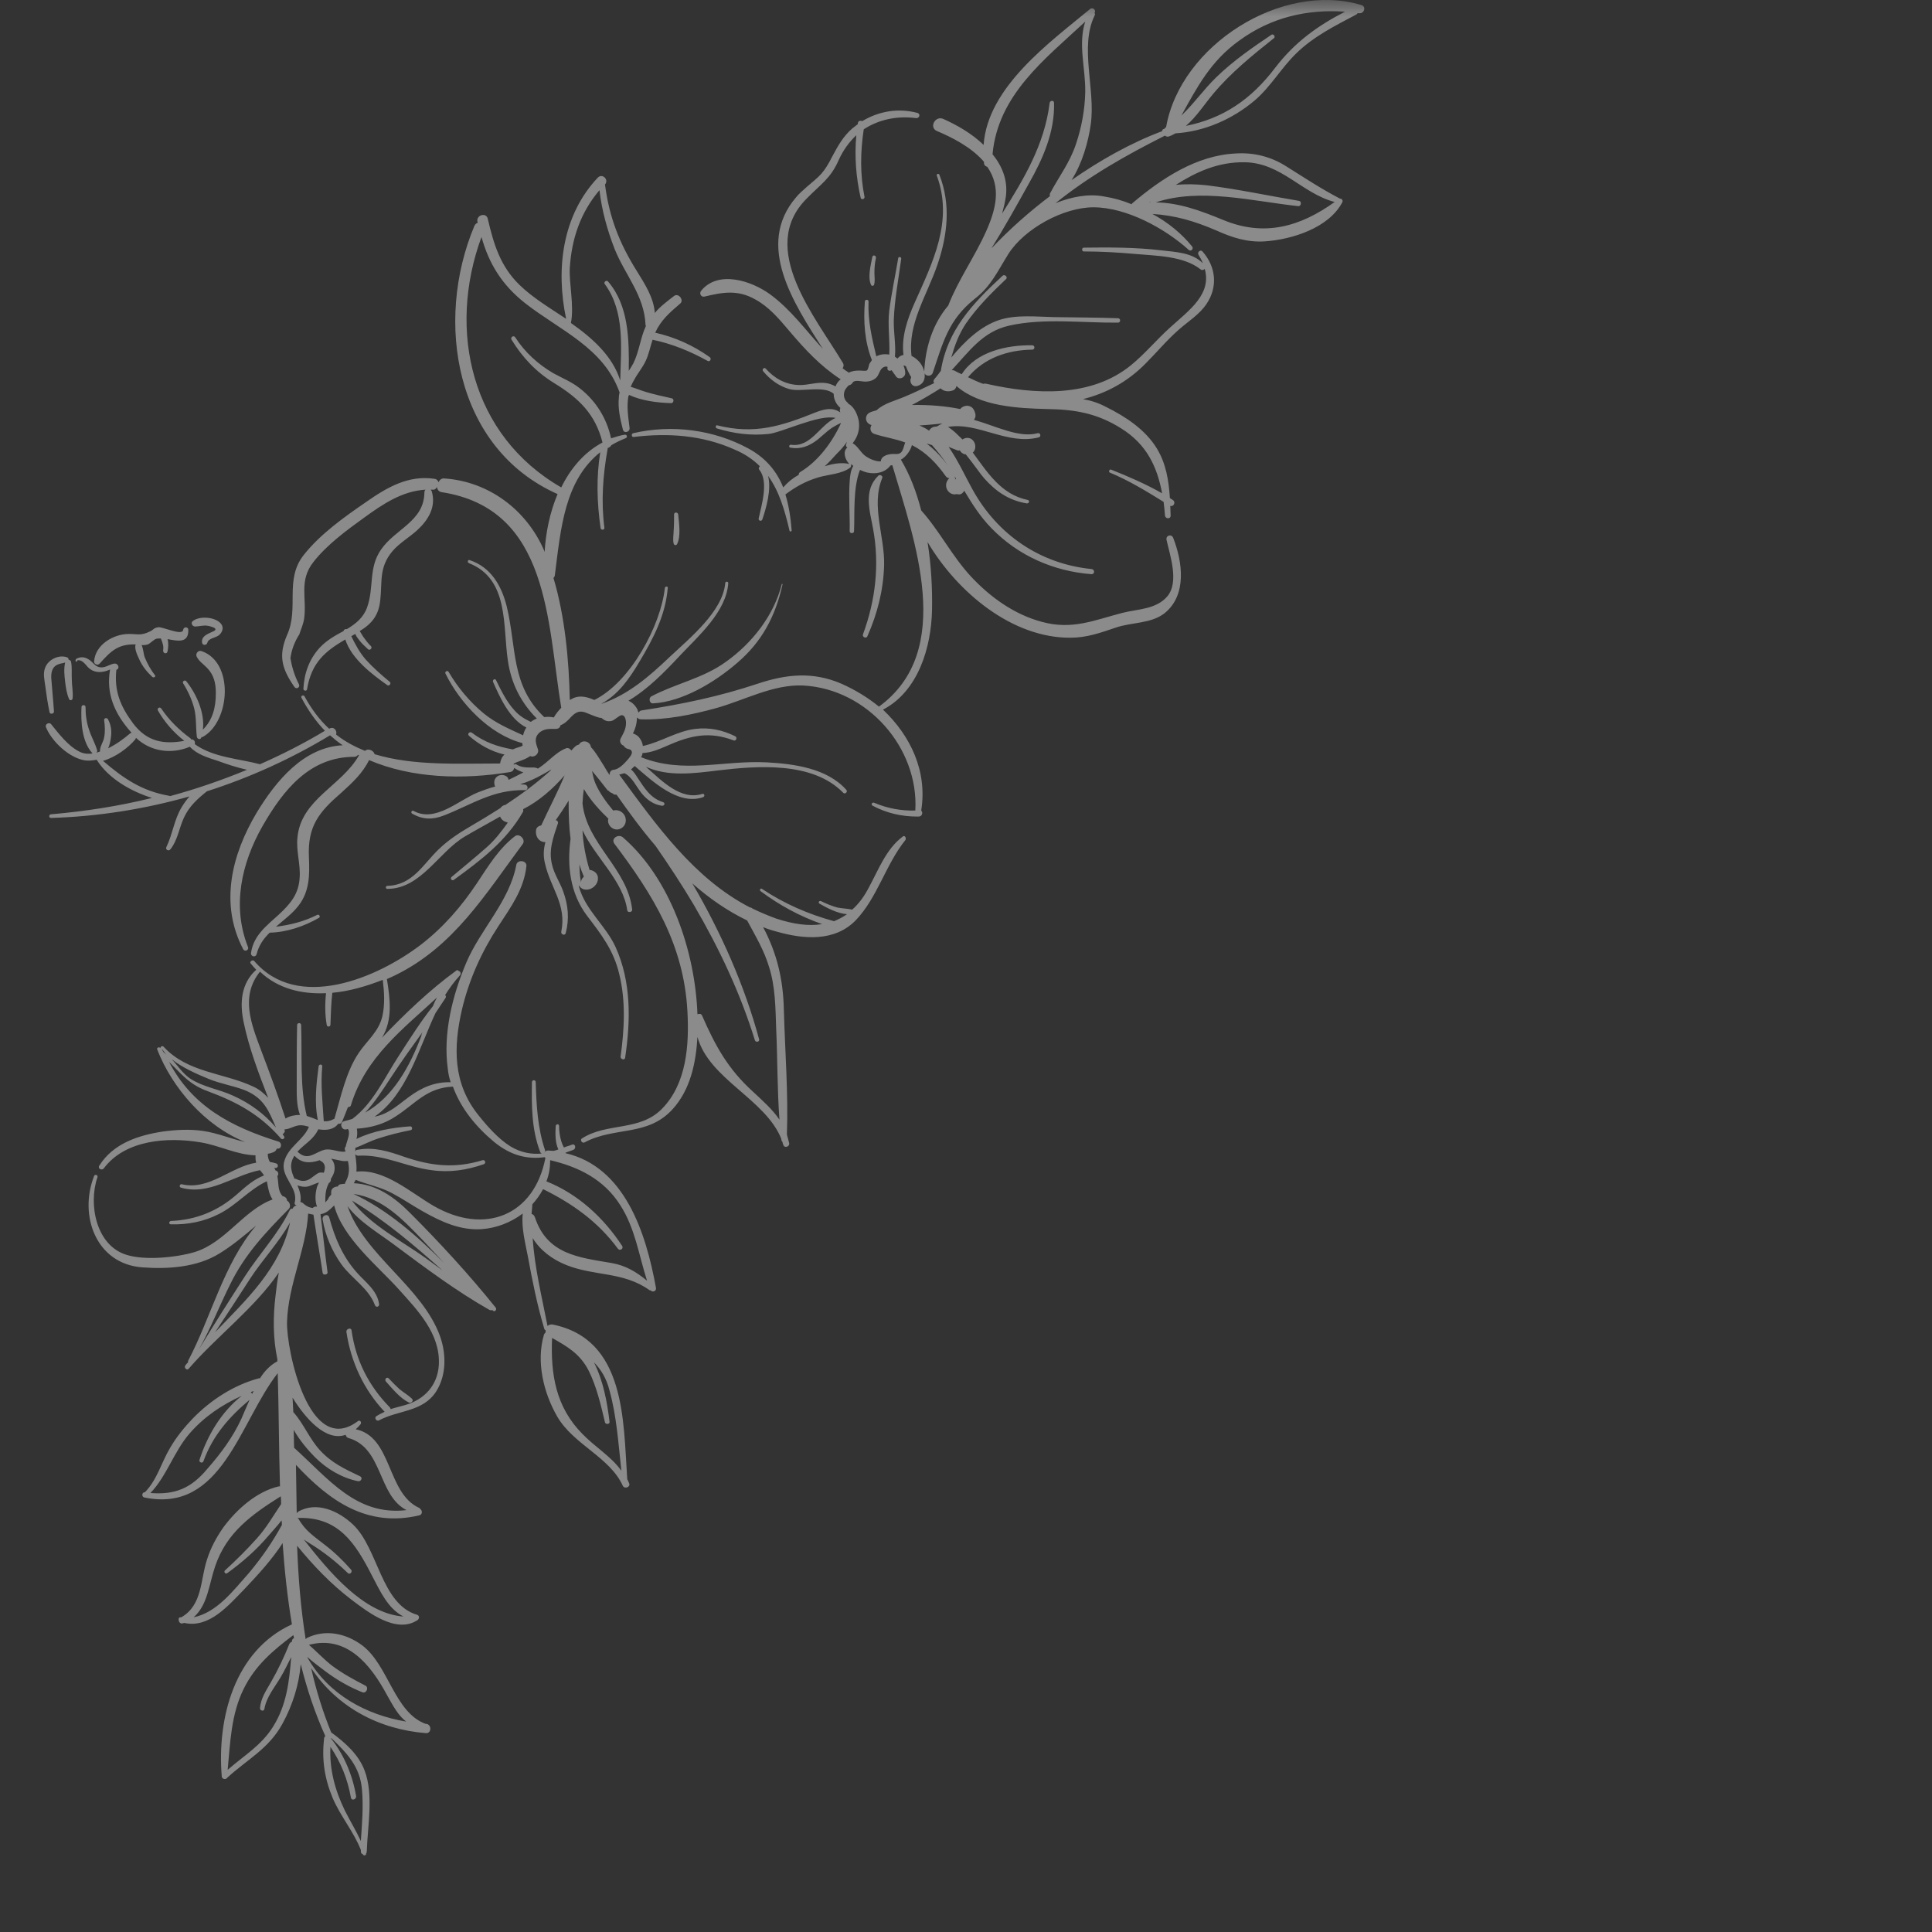 <svg xmlns="http://www.w3.org/2000/svg" xmlns:xlink="http://www.w3.org/1999/xlink" width="80" zoomAndPan="magnify" viewBox="0 0 60 60" height="80" preserveAspectRatio="xMidYMid meet" version="1.0"><rect x="0" y="0" width="60" height="60" fill="#333333" stroke="none"/><defs><filter x="0%" y="0%" width="100%" height="100%" id="e9601e1994"><feColorMatrix values="0 0 0 0 1 0 0 0 0 1 0 0 0 0 1 0 0 0 1 0" color-interpolation-filters="sRGB"/></filter><mask id="6c1913137e"><g filter="url(#e9601e1994)"><rect x="-6" width="72" fill="#000000" y="-6" height="72" fill-opacity="0.43"/></g></mask><clipPath id="b14e96163b"><path d="M 0.363 0 L 41.371 0 L 41.371 57.621 L 0.363 57.621 Z M 0.363 0 " clip-rule="nonzero"/></clipPath><clipPath id="ba695626b5"><rect x="0" width="42" y="0" height="58"/></clipPath></defs><g mask="url(#6c1913137e)"><g transform="matrix(1, 0, 0, 1, 1, -0)"><g clip-path="url(#ba695626b5)"><g clip-path="url(#b14e96163b)"><path fill="#ffffff" d="M 4.781 21.152 C 4.734 21.105 4.652 21.164 4.688 21.223 C 4.84 21.465 4.965 21.738 5.035 22.016 C 5.102 22.305 5.078 22.594 5.113 22.879 C 5.125 22.961 5.23 22.984 5.254 22.902 L 5.254 22.891 C 5.277 22.891 5.301 22.891 5.309 22.879 C 6.152 22.398 6.277 20.562 5.254 20.219 C 5.148 20.184 5.059 20.309 5.113 20.402 C 5.195 20.551 5.301 20.609 5.426 20.738 C 5.645 20.957 5.703 21.223 5.703 21.52 C 5.703 21.969 5.609 22.352 5.301 22.66 C 5.367 22.133 5.09 21.531 4.781 21.152 Z M 11.695 43.555 C 11.773 43.59 11.867 43.496 11.785 43.43 C 11.672 43.324 11.531 43.242 11.406 43.141 C 11.293 43.035 11.176 42.922 11.07 42.805 C 11.016 42.75 10.934 42.828 10.98 42.898 C 11.188 43.129 11.418 43.418 11.695 43.555 Z M 10.645 40.535 C 10.68 40.617 10.785 40.582 10.773 40.5 C 10.715 40.074 10.348 39.82 10.082 39.52 C 9.645 39.027 9.402 38.461 9.227 37.816 C 9.195 37.676 8.996 37.734 9.02 37.875 C 9.102 38.367 9.309 38.852 9.598 39.258 C 9.918 39.707 10.449 40.004 10.645 40.535 Z M 26.09 7.98 C 26.043 8.234 25.938 8.613 26.055 8.855 C 26.078 8.891 26.133 8.879 26.145 8.844 C 26.18 8.73 26.156 8.602 26.156 8.477 C 26.156 8.312 26.168 8.164 26.203 8.016 C 26.215 7.934 26.113 7.898 26.09 7.98 Z M 25.938 19.758 C 26.25 19.055 26.434 18.328 26.457 17.555 C 26.48 16.656 26.043 15.711 26.398 14.848 C 26.434 14.777 26.32 14.723 26.273 14.777 C 25.812 15.227 26.008 15.852 26.113 16.414 C 26.32 17.531 26.191 18.641 25.801 19.699 C 25.766 19.781 25.902 19.848 25.938 19.758 Z M 19.922 16.887 C 19.934 16.934 20.004 16.945 20.027 16.898 C 20.152 16.645 20.086 16.254 20.062 15.977 C 20.051 15.898 19.934 15.898 19.934 15.977 C 19.934 16.141 19.934 16.301 19.922 16.461 C 19.922 16.602 19.887 16.75 19.922 16.887 Z M 2.094 20.609 C 2.453 20.207 2.672 20 3.211 20.012 C 3.168 20.16 3.27 20.355 3.328 20.484 C 3.422 20.691 3.559 20.863 3.73 21.023 C 3.777 21.059 3.848 21.016 3.812 20.969 C 3.684 20.805 3.582 20.621 3.5 20.426 C 3.453 20.309 3.453 20.148 3.398 20.035 C 3.465 20.035 3.523 20.035 3.594 20.012 C 3.672 19.977 3.777 19.859 3.859 19.836 C 3.895 19.828 3.949 19.828 3.996 19.828 C 4.043 19.953 4.09 20.059 4.066 20.195 C 4.055 20.289 4.18 20.332 4.203 20.23 C 4.227 20.113 4.238 19.977 4.203 19.848 C 4.516 19.906 4.859 19.988 4.848 19.562 C 4.848 19.457 4.699 19.457 4.688 19.562 C 4.664 19.758 4.043 19.457 3.914 19.48 C 3.754 19.504 3.777 19.562 3.641 19.617 C 3.375 19.746 3.27 19.688 3.004 19.688 C 2.52 19.688 1.957 20.023 1.922 20.543 C 1.91 20.621 2.039 20.68 2.094 20.609 Z M 5.059 19.457 C 5.184 19.457 5.309 19.41 5.449 19.434 C 5.52 19.445 5.586 19.469 5.645 19.492 C 5.75 19.551 5.656 19.598 5.574 19.629 C 5.426 19.699 5.242 19.77 5.277 19.965 C 5.289 20.047 5.414 20.047 5.438 19.965 C 5.473 19.816 5.691 19.816 5.805 19.723 C 5.898 19.641 5.957 19.504 5.875 19.387 C 5.715 19.156 5.184 19.113 4.977 19.297 C 4.918 19.355 4.977 19.457 5.059 19.457 Z M 3.223 22.914 C 3.223 22.926 3.211 22.938 3.203 22.961 C 2.98 23.227 2.59 23.516 2.199 23.629 C 2.832 24.172 3.398 24.562 4.238 24.711 C 4.25 24.711 4.273 24.723 4.285 24.723 C 5.09 24.504 5.887 24.23 6.672 23.906 C 6.359 23.836 6.047 23.734 5.762 23.629 C 5.449 23.527 5.125 23.434 4.895 23.191 C 4.32 23.434 3.672 23.34 3.223 22.914 Z M 15.727 22.777 C 15.578 22.938 15.648 23.098 15.707 23.273 C 15.75 23.41 15.59 23.539 15.465 23.48 C 15.371 23.551 15.254 23.594 15.129 23.641 C 15.07 23.664 14.98 23.688 14.945 23.734 C 14.957 23.734 14.957 23.746 14.969 23.746 C 14.992 23.723 15.023 23.723 15.047 23.746 C 15.176 23.824 15.312 23.836 15.453 23.836 C 15.543 23.836 15.637 23.824 15.707 23.871 C 15.715 23.859 15.727 23.859 15.738 23.848 C 16.027 23.664 16.27 23.352 16.582 23.238 C 16.637 23.215 16.707 23.25 16.742 23.309 C 16.789 23.262 16.824 23.215 16.867 23.18 C 16.902 23.145 16.949 23.133 16.984 23.121 C 17.066 22.961 17.328 23.008 17.352 23.203 C 17.516 23.375 17.629 23.594 17.758 23.789 C 17.812 23.883 17.871 23.988 17.941 24.078 C 17.918 24.012 17.953 23.918 18.055 23.906 C 18.219 23.895 18.391 23.711 18.492 23.594 C 18.539 23.539 18.645 23.422 18.621 23.34 C 18.598 23.262 18.527 23.273 18.473 23.25 C 18.426 23.227 18.391 23.203 18.367 23.156 C 18.285 23.133 18.23 23.031 18.273 22.938 C 18.344 22.801 18.426 22.672 18.438 22.512 C 18.449 22.43 18.438 22.211 18.309 22.211 C 18.23 22.211 18.09 22.363 18 22.387 C 17.871 22.418 17.789 22.387 17.688 22.305 C 17.688 22.305 17.688 22.305 17.676 22.293 C 17.664 22.293 17.652 22.293 17.629 22.293 C 17.492 22.258 17.363 22.199 17.227 22.145 C 17.008 22.051 16.891 22.109 16.742 22.258 C 16.637 22.375 16.535 22.477 16.406 22.523 C 16.398 22.594 16.34 22.637 16.258 22.637 C 16.086 22.637 15.879 22.617 15.727 22.777 Z M 17.48 27.398 C 17.48 27.41 17.48 27.41 17.48 27.398 Z M 17.297 27.328 Z M 17.133 27.227 C 17.078 27.098 17.031 26.973 16.996 26.844 C 16.996 27.027 17.008 27.215 17.043 27.398 C 17.043 27.34 17.078 27.27 17.133 27.227 Z M 16.73 10.031 C 17.387 10.492 18.02 11.047 18.262 11.816 C 18.285 10.793 18.414 9.684 17.781 8.82 C 17.734 8.762 17.836 8.684 17.883 8.742 C 18.527 9.488 18.539 10.539 18.527 11.516 C 18.574 11.449 18.621 11.367 18.668 11.285 C 18.852 10.918 18.887 10.492 19.059 10.125 C 19.059 10.113 19.047 10.102 19.047 10.09 C 19.012 9.18 18.414 8.543 18.09 7.738 C 17.859 7.148 17.688 6.527 17.617 5.906 C 17.031 6.598 16.754 7.402 16.695 8.324 C 16.672 8.82 16.836 9.512 16.73 10.031 Z M 25.375 14.41 C 25.281 14.305 25.223 14.18 25.234 14.043 C 25.246 13.984 25.27 13.926 25.316 13.902 C 25.281 13.879 25.258 13.844 25.281 13.789 C 25.293 13.766 25.293 13.742 25.305 13.719 C 25.211 13.855 25.098 13.984 24.992 14.086 C 24.867 14.227 24.738 14.363 24.613 14.48 C 24.867 14.398 25.145 14.352 25.375 14.41 Z M 27.574 13.211 C 27.562 13.211 27.551 13.211 27.551 13.211 C 27.656 13.258 27.758 13.305 27.852 13.375 C 27.91 13.281 27.988 13.246 28.094 13.246 C 28.152 13.211 28.211 13.176 28.266 13.152 C 28.023 13.176 27.805 13.199 27.574 13.211 Z M 27.945 13.824 C 27.887 13.801 27.828 13.789 27.781 13.777 C 28.047 13.984 28.277 14.227 28.449 14.48 C 28.301 14.25 28.129 14.031 27.945 13.824 Z M 28.691 14.871 C 28.672 14.836 28.648 14.789 28.625 14.758 C 28.637 14.766 28.637 14.777 28.648 14.801 C 28.66 14.836 28.672 14.859 28.66 14.895 C 28.672 14.883 28.68 14.871 28.691 14.871 Z M 1.391 20.449 C 1.543 20.379 1.668 20.414 1.797 20.508 C 1.91 20.598 1.98 20.727 2.152 20.727 C 2.289 20.727 2.406 20.633 2.543 20.609 C 2.637 20.586 2.73 20.715 2.648 20.785 C 2.637 20.793 2.625 20.793 2.613 20.805 C 2.543 21.465 2.742 21.938 3.133 22.465 C 3.57 23.043 4.09 23.121 4.723 23.008 C 4.387 22.742 4.113 22.43 3.902 22.062 C 3.871 21.992 3.961 21.938 4.008 22.004 C 4.25 22.363 4.551 22.66 4.895 22.914 C 4.918 22.926 4.93 22.949 4.93 22.961 C 5.023 22.949 5.078 23.043 5.047 23.109 C 5.621 23.527 6.418 23.559 7.074 23.734 C 7.754 23.434 8.434 23.09 9.09 22.695 C 8.812 22.406 8.57 22.062 8.363 21.672 C 8.328 21.613 8.422 21.566 8.457 21.625 C 8.676 22.027 8.93 22.363 9.219 22.629 C 9.219 22.629 9.219 22.629 9.227 22.629 C 9.367 22.547 9.48 22.695 9.438 22.812 C 9.711 23.031 10.023 23.191 10.336 23.32 C 10.426 23.227 10.609 23.309 10.633 23.422 C 11.832 23.789 13.238 23.711 14.531 23.711 C 14.543 23.629 14.574 23.539 14.621 23.48 C 14.633 23.469 14.656 23.445 14.668 23.434 C 14.254 23.34 13.871 23.121 13.562 22.848 C 13.504 22.789 13.586 22.707 13.652 22.754 C 14.047 23.055 14.461 23.191 14.922 23.273 C 14.945 23.262 14.969 23.262 14.98 23.25 C 15.059 23.215 15.152 23.203 15.234 23.156 C 15.223 23.133 15.223 23.098 15.223 23.078 C 14.195 22.812 13.285 21.832 12.836 20.922 C 12.801 20.863 12.895 20.805 12.93 20.863 C 13.215 21.348 13.586 21.797 14.023 22.156 C 14.402 22.465 14.816 22.637 15.246 22.836 C 15.266 22.742 15.301 22.66 15.348 22.594 C 14.828 22.34 14.52 21.648 14.312 21.176 C 14.289 21.117 14.367 21.059 14.402 21.117 C 14.562 21.441 14.727 21.785 14.969 22.051 C 15.117 22.223 15.289 22.328 15.484 22.418 C 15.543 22.375 15.602 22.34 15.672 22.316 C 15.176 21.82 14.875 21.223 14.773 20.52 C 14.609 19.434 14.816 17.984 13.562 17.488 C 13.504 17.465 13.527 17.371 13.586 17.395 C 14.242 17.613 14.574 18.18 14.738 18.836 C 15.047 20.125 14.863 21.289 15.902 22.27 C 16.004 22.258 16.098 22.258 16.199 22.281 C 16.258 22.176 16.34 22.074 16.43 21.98 C 15.992 19.332 16.074 15.805 12.719 15.285 C 12.629 15.273 12.582 15.207 12.57 15.125 C 12.547 15.172 12.5 15.219 12.434 15.207 C 12.41 15.207 12.398 15.207 12.375 15.207 C 12.387 15.219 12.398 15.238 12.41 15.262 C 12.547 15.746 12.305 16.148 11.949 16.473 C 11.707 16.691 11.406 16.863 11.188 17.117 C 10.762 17.625 10.875 18.062 10.809 18.641 C 10.762 19.102 10.555 19.367 10.172 19.598 C 10.207 19.652 10.242 19.711 10.277 19.77 C 10.348 19.871 10.426 19.977 10.52 20.066 C 10.578 20.125 10.484 20.219 10.426 20.16 C 10.324 20.066 10.23 19.977 10.148 19.871 C 10.105 19.816 10.059 19.758 10.035 19.688 C 9.988 19.711 9.953 19.734 9.91 19.758 C 10.035 20.012 10.16 20.254 10.359 20.484 C 10.59 20.738 10.84 20.957 11.105 21.176 C 11.164 21.223 11.082 21.324 11.027 21.277 C 10.543 20.934 9.918 20.461 9.723 19.859 C 9.113 20.219 8.676 20.562 8.535 21.406 C 8.527 21.477 8.422 21.453 8.422 21.395 C 8.445 20.91 8.605 20.461 8.941 20.102 C 9.148 19.883 9.414 19.734 9.668 19.598 C 9.68 19.551 9.723 19.527 9.77 19.539 C 10.047 19.375 10.289 19.18 10.402 18.859 C 10.621 18.246 10.438 17.637 10.832 17.07 C 11.27 16.426 12.168 16.195 12.18 15.297 C 12.18 15.262 12.191 15.227 12.215 15.207 C 11.488 15.25 10.887 15.656 10.301 16.082 C 9.758 16.473 9.148 16.922 8.734 17.453 C 8.273 18.039 8.535 18.57 8.445 19.215 C 8.41 19.422 8.352 19.516 8.297 19.699 C 8.156 19.918 8.055 20.172 8.02 20.438 C 8.066 20.727 8.156 21.004 8.285 21.254 C 8.328 21.348 8.203 21.418 8.145 21.336 C 7.754 20.773 7.637 20.367 7.914 19.723 C 8.297 18.883 7.824 18.004 8.434 17.234 C 8.941 16.59 9.688 16.059 10.359 15.598 C 11.016 15.137 11.684 14.746 12.5 14.871 C 12.57 14.883 12.605 14.93 12.617 14.977 C 12.652 14.906 12.711 14.848 12.801 14.859 C 14.184 14.953 15.359 15.84 15.902 17.105 C 15.902 17.117 15.914 17.129 15.914 17.152 C 15.945 16.555 16.074 15.918 16.316 15.344 C 13.125 13.926 12.488 9.973 13.734 7.012 C 13.758 6.965 13.793 6.93 13.84 6.918 C 13.84 6.906 13.828 6.898 13.828 6.887 C 13.781 6.676 14.102 6.586 14.148 6.793 C 14.332 7.578 14.531 8.258 15.129 8.844 C 15.555 9.258 16.086 9.57 16.582 9.902 C 16.258 8.371 16.453 6.688 17.57 5.512 C 17.711 5.375 17.918 5.582 17.789 5.73 C 17.918 6.734 18.23 7.543 18.77 8.406 C 19.035 8.832 19.301 9.246 19.336 9.719 C 19.508 9.512 19.727 9.352 19.934 9.191 C 20.074 9.086 20.258 9.328 20.117 9.434 C 19.797 9.707 19.52 9.949 19.348 10.332 C 19.957 10.469 20.523 10.723 21.039 11.09 C 21.109 11.137 21.051 11.254 20.973 11.207 C 20.43 10.906 19.867 10.676 19.266 10.551 C 19.195 10.77 19.152 10.988 19.059 11.195 C 18.953 11.426 18.805 11.586 18.691 11.805 C 18.645 11.875 18.621 11.945 18.586 12.012 C 18.746 12.059 18.91 12.129 19.07 12.176 C 19.336 12.254 19.602 12.312 19.867 12.371 C 19.945 12.395 19.922 12.52 19.844 12.52 C 19.426 12.508 18.934 12.449 18.539 12.266 C 18.527 12.277 18.527 12.289 18.516 12.301 C 18.461 12.613 18.504 12.922 18.551 13.281 C 18.574 13.418 18.379 13.477 18.344 13.34 C 18.262 13.016 18.184 12.68 18.219 12.348 C 18.219 12.289 18.23 12.242 18.242 12.188 C 17.746 10.793 16.387 10.262 15.301 9.41 C 14.586 8.844 14.184 8.188 13.953 7.359 C 12.883 10.273 13.641 13.535 16.43 15.137 C 16.719 14.547 17.145 14.043 17.711 13.742 C 17.492 12.867 16.984 12.371 16.211 11.898 C 15.648 11.551 15.234 11.113 14.887 10.551 C 14.84 10.469 14.957 10.398 15.004 10.48 C 15.301 10.941 15.707 11.309 16.176 11.586 C 16.465 11.746 16.766 11.863 17.02 12.07 C 17.516 12.461 17.848 13.004 17.977 13.613 C 18.113 13.57 18.25 13.523 18.402 13.5 C 18.473 13.488 18.492 13.582 18.438 13.605 C 18.273 13.672 18.125 13.742 17.988 13.824 C 17.965 13.867 17.918 13.902 17.871 13.914 C 17.871 13.926 17.871 13.926 17.871 13.938 C 17.723 14.758 17.664 15.574 17.77 16.391 C 17.781 16.461 17.664 16.473 17.652 16.402 C 17.539 15.609 17.516 14.836 17.641 14.043 C 16.535 14.93 16.418 16.391 16.234 17.844 C 16.234 17.891 16.211 17.926 16.188 17.949 C 16.547 19.145 16.672 20.531 16.695 21.738 C 16.742 21.715 16.777 21.695 16.824 21.672 C 17.031 21.59 17.25 21.648 17.457 21.738 C 18.574 21.188 19.52 19.434 19.648 18.258 C 19.656 18.203 19.75 18.203 19.738 18.258 C 19.668 19.113 19.289 19.828 18.863 20.543 C 18.551 21.07 18.207 21.566 17.676 21.855 C 17.676 21.855 17.676 21.855 17.688 21.855 C 18.516 21.566 19.152 21.016 19.785 20.414 C 20.406 19.828 21.445 18.996 21.523 18.109 C 21.523 18.051 21.617 18.051 21.617 18.109 C 21.559 18.996 20.684 19.758 20.109 20.367 C 19.648 20.863 19.117 21.406 18.516 21.762 C 18.633 21.809 18.734 21.914 18.793 22.027 C 18.805 22.062 18.816 22.098 18.828 22.133 C 18.852 22.098 18.887 22.062 18.934 22.062 C 20.188 21.867 21.316 21.637 22.527 21.234 C 23.426 20.934 24.246 20.852 25.133 21.234 C 25.547 21.418 25.949 21.66 26.297 21.945 C 28.68 20.207 27.391 16.762 26.711 14.445 C 26.688 14.445 26.676 14.457 26.652 14.457 C 26.492 14.676 26.203 14.734 25.938 14.676 C 25.871 14.664 25.789 14.629 25.707 14.594 C 25.488 15.16 25.547 15.918 25.523 16.496 C 25.523 16.578 25.387 16.578 25.387 16.496 C 25.398 15.977 25.352 15.457 25.387 14.953 C 25.398 14.777 25.418 14.605 25.5 14.469 C 25.477 14.445 25.453 14.434 25.43 14.41 C 25.441 14.457 25.43 14.504 25.398 14.527 C 25.133 14.723 24.727 14.734 24.418 14.824 C 24.027 14.941 23.715 15.113 23.391 15.355 C 23.496 15.699 23.555 16.07 23.586 16.473 C 23.586 16.508 23.531 16.52 23.52 16.484 C 23.367 15.828 23.195 15.25 22.852 14.777 C 22.965 15.195 22.793 15.781 22.676 16.129 C 22.652 16.207 22.539 16.172 22.562 16.094 C 22.652 15.688 22.875 14.965 22.586 14.594 C 22.551 14.559 22.562 14.516 22.598 14.48 C 22.391 14.273 22.137 14.098 21.812 13.961 C 20.809 13.512 19.75 13.441 18.68 13.57 C 18.609 13.582 18.598 13.465 18.668 13.453 C 19.855 13.176 21.156 13.34 22.238 13.926 C 22.793 14.227 23.125 14.641 23.324 15.137 C 23.461 14.977 23.621 14.848 23.805 14.746 C 23.805 14.711 23.816 14.676 23.863 14.652 C 24.418 14.316 24.855 13.719 25.121 13.133 C 24.98 13.199 24.844 13.27 24.707 13.383 C 24.59 13.477 24.496 13.57 24.383 13.66 C 24.129 13.855 23.863 13.961 23.543 13.902 C 23.484 13.891 23.508 13.801 23.566 13.812 C 24.188 13.902 24.465 13.188 24.949 12.98 C 24.441 12.855 23.266 13.441 22.863 13.477 C 22.309 13.535 21.789 13.465 21.262 13.305 C 21.203 13.281 21.227 13.188 21.281 13.211 C 22.434 13.5 23.266 13.234 24.324 12.809 C 24.625 12.691 24.867 12.648 25.098 12.809 C 25.098 12.797 25.086 12.785 25.086 12.773 C 25.074 12.738 25.086 12.703 25.098 12.668 C 24.969 12.555 24.891 12.406 24.891 12.23 C 24.59 11.957 23.875 12.188 23.508 12.082 C 23.184 11.988 22.906 11.781 22.699 11.527 C 22.652 11.473 22.734 11.391 22.781 11.449 C 23.047 11.746 23.391 11.945 23.805 11.957 C 24.094 11.969 24.383 11.852 24.66 11.898 C 24.762 11.91 24.867 11.957 24.949 12 C 24.98 11.91 25.039 11.828 25.109 11.781 C 24.477 11.367 24.004 10.859 23.508 10.273 C 23.195 9.902 22.875 9.523 22.445 9.293 C 21.906 8.992 21.445 9.074 20.879 9.211 C 20.766 9.234 20.707 9.109 20.777 9.027 C 21.305 8.383 22.332 8.719 22.906 9.133 C 23.555 9.605 24.016 10.25 24.555 10.836 C 23.645 9.41 22.457 7.621 23.715 6.137 C 23.816 6.008 23.934 5.918 24.059 5.801 C 24.477 5.445 24.578 5.387 24.855 4.844 C 25.027 4.523 25.188 4.234 25.465 3.992 C 25.523 3.945 25.582 3.898 25.641 3.855 C 25.641 3.844 25.641 3.832 25.641 3.832 C 25.648 3.75 25.719 3.738 25.777 3.762 C 26.297 3.449 26.906 3.348 27.496 3.508 C 27.598 3.543 27.551 3.68 27.449 3.668 C 26.848 3.59 26.285 3.715 25.824 4.016 C 25.719 4.719 25.707 5.41 25.848 6.113 C 25.859 6.184 25.754 6.215 25.73 6.148 C 25.582 5.5 25.535 4.855 25.594 4.199 C 25.375 4.406 25.188 4.66 25.051 4.961 C 24.797 5.547 24.488 5.719 24.047 6.172 C 22.516 7.715 24.336 9.859 25.18 11.277 C 25.211 11.332 25.199 11.391 25.168 11.438 C 25.223 11.484 25.293 11.527 25.363 11.574 C 25.465 11.516 25.582 11.508 25.707 11.508 C 25.766 11.508 25.871 11.527 25.914 11.508 C 25.973 11.473 25.973 11.344 26.008 11.285 C 26.031 11.254 26.055 11.219 26.078 11.184 C 25.848 10.605 25.812 9.973 25.859 9.363 C 25.859 9.293 25.973 9.293 25.973 9.363 C 25.949 9.949 26.078 10.504 26.215 11.066 C 26.344 11 26.48 10.988 26.617 11.012 C 26.641 10.551 26.562 10.102 26.617 9.641 C 26.688 9.098 26.805 8.555 26.895 8.016 C 26.906 7.957 27 7.98 26.988 8.039 C 26.906 8.648 26.781 9.305 26.758 9.926 C 26.746 10.32 26.828 10.699 26.793 11.078 C 26.828 11.102 26.848 11.113 26.871 11.137 C 26.918 11.078 26.977 11.035 27.059 11.023 C 26.988 10.48 27.172 9.926 27.402 9.41 C 27.969 8.141 28.613 6.863 28.094 5.457 C 28.07 5.398 28.164 5.375 28.176 5.434 C 28.531 6.344 28.43 7.289 28.117 8.211 C 27.781 9.191 27.184 10.055 27.309 11.055 C 27.391 11.09 27.461 11.148 27.52 11.207 C 27.727 11.402 27.852 11.887 27.484 11.988 C 27.355 12.023 27.254 11.91 27.277 11.781 C 27.289 11.746 27.297 11.727 27.297 11.703 C 27.289 11.691 27.289 11.691 27.277 11.68 C 27.219 11.574 27.172 11.484 27.137 11.379 C 27.102 11.355 27.066 11.344 27.059 11.355 C 27.09 11.426 27.113 11.508 27.113 11.586 C 27.113 11.727 26.93 11.805 26.836 11.703 C 26.793 11.645 26.734 11.562 26.688 11.496 C 26.629 11.539 26.539 11.508 26.562 11.414 C 26.562 11.402 26.562 11.402 26.562 11.391 C 26.516 11.379 26.48 11.379 26.422 11.414 C 26.309 11.484 26.309 11.645 26.203 11.738 C 26.113 11.816 25.996 11.852 25.871 11.852 C 25.766 11.852 25.535 11.781 25.477 11.887 C 25.441 11.945 25.398 11.957 25.352 11.969 C 25.316 12.012 25.27 12.059 25.234 12.129 C 25.18 12.266 25.211 12.418 25.328 12.508 C 25.34 12.52 25.34 12.531 25.352 12.543 C 25.535 12.637 25.641 12.898 25.672 13.086 C 25.707 13.328 25.641 13.559 25.488 13.754 L 25.477 13.766 C 25.488 13.766 25.5 13.777 25.5 13.777 C 25.66 13.879 25.73 14.066 25.902 14.18 C 26.008 14.25 26.203 14.34 26.355 14.328 C 26.363 14.156 26.586 14.098 26.746 14.098 C 26.859 14.098 26.953 14.121 27.023 13.996 C 27.066 13.914 27.078 13.824 27.113 13.742 C 26.805 13.625 26.48 13.582 26.156 13.477 C 26.02 13.43 26.008 13.293 26.066 13.199 C 25.859 13.152 25.824 12.879 26.043 12.797 C 26.102 12.773 26.168 12.762 26.227 12.738 C 26.457 12.52 26.828 12.438 27.113 12.312 C 27.414 12.188 27.715 12.035 28.012 11.898 C 27.988 11.863 27.98 11.816 28.012 11.781 C 28.082 11.703 28.152 11.609 28.219 11.516 C 28.418 10.262 29.188 9.441 30.133 8.566 C 30.203 8.5 30.316 8.613 30.238 8.672 C 29.789 9.098 29.34 9.547 28.992 10.055 C 28.773 10.387 28.648 10.734 28.543 11.102 C 28.957 10.605 29.441 10.133 30.031 9.938 C 30.559 9.766 31.172 9.836 31.723 9.848 C 32.391 9.859 33.059 9.859 33.719 9.883 C 33.809 9.883 33.809 10.02 33.719 10.02 C 32.633 10.031 31.402 9.871 30.34 10.113 C 29.512 10.297 29.086 10.93 28.555 11.496 C 28.578 11.496 28.613 11.496 28.637 11.508 C 28.715 11.551 28.785 11.586 28.867 11.621 C 29.316 10.918 30.273 10.711 31.055 10.723 C 31.148 10.723 31.148 10.859 31.055 10.859 C 30.273 10.871 29.559 11.125 29.062 11.715 C 29.223 11.793 29.371 11.863 29.535 11.922 C 29.57 11.91 29.602 11.91 29.648 11.922 C 31.125 12.254 32.875 12.359 34.121 11.344 C 34.559 10.988 34.926 10.539 35.355 10.156 C 35.953 9.617 36.633 9.133 36.414 8.348 C 36.391 8.383 36.32 8.406 36.277 8.359 C 35.746 7.945 34.895 7.945 34.258 7.887 C 33.73 7.84 33.188 7.809 32.656 7.809 C 32.59 7.809 32.59 7.691 32.656 7.691 C 33.465 7.68 34.258 7.68 35.055 7.773 C 35.516 7.828 36.023 7.84 36.355 8.176 C 36.32 8.082 36.277 8.004 36.219 7.91 C 36.172 7.828 36.289 7.738 36.344 7.809 C 36.762 8.281 36.828 8.902 36.473 9.434 C 36.254 9.766 35.895 9.984 35.609 10.238 C 35.238 10.562 34.926 10.941 34.582 11.285 C 34.004 11.875 33.336 12.219 32.633 12.395 C 32.875 12.438 33.105 12.508 33.348 12.637 C 33.949 12.934 34.57 13.34 34.926 13.926 C 35.215 14.398 35.297 14.93 35.332 15.469 C 35.367 15.492 35.387 15.504 35.422 15.527 C 35.527 15.598 35.445 15.746 35.344 15.711 C 35.344 15.816 35.355 15.91 35.355 16.012 C 35.355 16.129 35.191 16.117 35.18 16.012 C 35.168 15.875 35.156 15.723 35.137 15.586 C 34.594 15.25 34.051 14.918 33.465 14.676 C 33.418 14.652 33.453 14.57 33.5 14.582 C 34.051 14.801 34.582 15.031 35.09 15.32 C 34.938 14.504 34.617 13.801 33.82 13.305 C 33.07 12.832 32.379 12.715 31.516 12.703 C 30.617 12.68 29.43 12.625 28.703 11.988 C 28.691 12.047 28.66 12.094 28.613 12.117 C 28.473 12.176 28.312 12.164 28.211 12.059 C 27.922 12.242 27.621 12.418 27.32 12.578 C 27.852 12.566 28.383 12.613 28.82 12.703 C 28.91 12.59 29.098 12.555 29.211 12.68 C 29.246 12.727 29.27 12.773 29.281 12.82 C 29.293 12.844 29.293 12.855 29.293 12.879 C 29.305 12.934 29.281 12.992 29.246 13.039 C 29.914 13.223 30.641 13.613 31.227 13.453 C 31.309 13.43 31.344 13.559 31.262 13.582 C 30.285 13.836 29.371 13.098 28.441 13.258 C 28.566 13.34 28.672 13.43 28.75 13.512 C 28.797 13.559 28.844 13.605 28.891 13.648 C 28.969 13.594 29.062 13.582 29.152 13.625 C 29.293 13.707 29.328 13.891 29.246 14.02 C 29.234 14.031 29.223 14.043 29.211 14.055 C 29.672 14.676 30.086 15.355 30.918 15.527 C 30.984 15.539 30.965 15.645 30.883 15.633 C 30.328 15.539 29.926 15.262 29.559 14.848 C 29.465 14.746 29.246 14.422 28.992 14.109 C 28.98 14.109 28.98 14.109 28.969 14.109 C 28.902 14.098 28.832 14.043 28.809 13.984 C 28.785 13.996 28.75 13.996 28.727 13.984 C 28.637 13.949 28.555 13.914 28.461 13.879 C 28.75 14.297 28.969 14.777 29.199 15.195 C 29.973 16.602 31.297 17.512 32.898 17.672 C 33.004 17.684 33.004 17.832 32.898 17.832 C 31.723 17.742 30.617 17.258 29.789 16.402 C 29.441 16.047 29.188 15.645 28.945 15.238 C 28.934 15.262 28.922 15.285 28.902 15.297 C 28.855 15.355 28.785 15.367 28.715 15.344 C 28.543 15.391 28.371 15.25 28.383 15.055 C 28.383 14.977 28.43 14.895 28.484 14.848 C 28.441 14.848 28.406 14.836 28.371 14.789 C 28.094 14.398 27.77 14.055 27.344 13.836 C 27.332 13.836 27.332 13.824 27.32 13.824 C 27.277 13.996 27.137 14.18 27 14.262 C 26.988 14.262 26.988 14.273 26.977 14.273 C 27.254 14.734 27.461 15.273 27.609 15.852 C 28.176 16.484 28.566 17.27 29.152 17.902 C 29.754 18.547 30.492 19.078 31.344 19.309 C 32.301 19.574 32.969 19.262 33.867 19.031 C 34.328 18.914 34.906 18.926 35.25 18.523 C 35.629 18.074 35.332 17.246 35.227 16.762 C 35.203 16.621 35.387 16.578 35.434 16.703 C 35.723 17.441 35.871 18.477 35.168 19.043 C 34.742 19.375 34.145 19.32 33.648 19.492 C 33.176 19.652 32.75 19.805 32.242 19.805 C 30.445 19.816 28.738 18.41 27.805 16.832 C 27.922 17.555 27.957 18.293 27.945 18.938 C 27.922 20.102 27.52 21.465 26.422 22.039 C 27.277 22.848 27.805 23.953 27.609 25.172 C 27.668 25.23 27.645 25.348 27.539 25.359 L 27.527 25.359 C 27.52 25.359 27.496 25.359 27.484 25.359 C 27 25.359 26.539 25.254 26.102 25.023 C 26.031 24.988 26.09 24.898 26.156 24.934 C 26.562 25.105 26.988 25.184 27.426 25.172 C 27.539 23.227 25.938 21.395 23.945 21.289 C 23.012 21.246 22.113 21.75 21.238 21.992 C 20.488 22.199 19.68 22.363 18.91 22.34 C 18.852 22.34 18.816 22.316 18.781 22.281 C 18.781 22.453 18.734 22.629 18.656 22.777 C 18.723 22.801 18.793 22.836 18.84 22.891 C 18.91 22.973 18.953 23.066 18.965 23.168 C 19.531 23.043 20.016 22.707 20.59 22.637 C 21.031 22.582 21.445 22.672 21.836 22.867 C 21.906 22.902 21.859 23.02 21.789 22.996 C 21.031 22.707 20.453 22.836 19.727 23.156 C 19.461 23.273 19.219 23.375 18.953 23.387 C 18.953 23.41 18.945 23.422 18.945 23.445 C 18.934 23.469 18.922 23.492 18.91 23.516 C 20.223 24.043 21.457 23.605 22.816 23.676 C 23.668 23.723 24.684 23.859 25.281 24.527 C 25.34 24.586 25.246 24.68 25.188 24.621 C 24.234 23.641 22.516 23.781 21.27 23.93 C 20.535 24.02 19.738 24.125 19.059 23.812 C 19.566 24.262 20.141 24.863 20.809 24.656 C 20.879 24.633 20.902 24.734 20.832 24.758 C 20.062 25.023 19.266 24.262 18.711 23.789 C 18.68 23.824 18.633 23.859 18.598 23.895 C 18.68 23.965 18.746 24.066 18.805 24.16 C 19.012 24.473 19.207 24.793 19.59 24.91 C 19.668 24.934 19.637 25.035 19.555 25.023 C 19.301 24.988 19.094 24.84 18.934 24.645 C 18.77 24.449 18.633 24.125 18.391 24.012 C 18.332 24.031 18.273 24.043 18.23 24.055 C 19.371 25.613 20.559 27.293 22.297 28.184 C 22.32 28.184 22.344 28.191 22.367 28.215 C 22.609 28.332 22.852 28.434 23.105 28.527 C 23.633 28.699 24.105 28.77 24.531 28.699 C 23.84 28.457 23.207 28.113 22.621 27.676 C 22.574 27.641 22.621 27.57 22.664 27.605 C 23.355 28.066 24.105 28.391 24.902 28.609 C 25.039 28.551 25.18 28.48 25.305 28.391 C 25.004 28.367 24.695 28.203 24.453 28.066 C 24.395 28.031 24.441 27.961 24.496 27.984 C 24.66 28.066 24.832 28.137 25.004 28.184 C 25.156 28.215 25.316 28.215 25.465 28.25 C 25.66 28.078 25.836 27.848 25.984 27.559 C 26.285 27.008 26.516 26.371 27.035 25.98 C 27.102 25.922 27.16 26.039 27.113 26.094 C 26.504 26.855 26.25 27.871 25.582 28.574 C 24.926 29.254 23.957 29.172 23.113 28.93 C 22.977 28.895 22.84 28.852 22.699 28.793 C 23.125 29.598 23.324 30.406 23.344 31.375 C 23.379 32.652 23.484 33.957 23.438 35.234 C 23.461 35.316 23.484 35.406 23.508 35.5 C 23.531 35.613 23.355 35.672 23.324 35.547 C 23.312 35.523 23.301 35.488 23.301 35.465 C 23.289 35.453 23.277 35.43 23.266 35.406 C 23.266 35.395 23.266 35.383 23.266 35.371 C 22.77 34.129 21.02 33.516 20.66 32.203 C 20.613 33.012 20.441 33.84 19.887 34.449 C 19.105 35.305 18.09 34.98 17.156 35.477 C 17.078 35.523 16.996 35.395 17.078 35.352 C 17.859 34.855 18.863 35.141 19.555 34.438 C 20.328 33.656 20.406 32.445 20.348 31.398 C 20.234 29.336 19.289 27.801 18.078 26.199 C 17.965 26.039 18.207 25.887 18.344 26.004 C 19.832 27.293 20.59 29.555 20.66 31.5 C 20.707 31.477 20.777 31.477 20.801 31.535 C 21.215 32.48 21.605 33.195 22.379 33.898 C 22.676 34.176 22.988 34.449 23.207 34.773 C 23.137 33.84 23.148 32.883 23.105 31.949 C 23.082 31.305 23.082 30.648 22.883 30.027 C 22.734 29.52 22.457 29.059 22.203 28.586 C 21.582 28.285 21.02 27.895 20.5 27.434 C 21.398 28.965 22.125 30.613 22.574 32.273 C 22.598 32.352 22.48 32.387 22.445 32.309 C 21.984 30.82 21.328 29.438 20.547 28.102 C 20.176 27.477 19.773 26.867 19.359 26.27 C 18.922 25.762 18.527 25.219 18.148 24.68 C 18.113 24.68 18.078 24.68 18.043 24.656 C 18.031 24.656 18.031 24.645 18.02 24.633 L 18.012 24.633 C 17.977 24.621 17.93 24.598 17.906 24.562 C 17.883 24.551 17.859 24.539 17.848 24.516 C 17.699 24.32 17.539 24.125 17.387 23.941 C 17.41 24.066 17.434 24.195 17.492 24.332 C 17.629 24.645 17.836 24.922 18.043 25.172 C 18.148 25.141 18.273 25.172 18.355 25.266 C 18.48 25.402 18.461 25.633 18.285 25.727 C 18.102 25.832 17.883 25.68 17.883 25.484 C 17.883 25.461 17.883 25.449 17.895 25.426 C 17.652 25.195 17.34 24.863 17.133 24.504 C 17.109 24.656 17.098 24.805 17.09 24.953 C 17.227 26.223 18.492 26.973 18.633 28.25 C 18.645 28.332 18.492 28.355 18.48 28.273 C 18.355 27.352 17.492 26.637 17.09 25.785 C 17.109 26.211 17.191 26.625 17.309 27.016 C 17.445 27.027 17.582 27.133 17.57 27.293 C 17.559 27.512 17.328 27.676 17.121 27.617 C 17.055 27.594 17.008 27.547 16.973 27.488 C 16.973 27.512 16.984 27.523 16.984 27.547 C 17.18 28.262 17.812 28.746 18.113 29.402 C 18.609 30.488 18.586 31.695 18.414 32.848 C 18.402 32.941 18.262 32.895 18.273 32.812 C 18.391 31.961 18.438 31.086 18.23 30.246 C 18.055 29.508 17.676 29.023 17.227 28.434 C 16.707 27.742 16.605 26.891 16.719 26.051 C 16.672 25.691 16.66 25.336 16.66 24.953 C 16.66 24.922 16.66 24.898 16.66 24.863 C 16.535 25.07 16.398 25.277 16.258 25.473 C 16.305 25.473 16.34 25.52 16.328 25.566 C 16.188 25.992 16.027 26.395 16.145 26.855 C 16.211 27.145 16.387 27.398 16.488 27.676 C 16.648 28.113 16.684 28.527 16.57 28.977 C 16.547 29.07 16.418 29.023 16.43 28.941 C 16.605 28.09 16.098 27.582 15.926 26.82 C 15.867 26.59 15.879 26.371 15.938 26.152 C 15.902 26.152 15.879 26.152 15.844 26.141 C 15.684 26.086 15.625 25.922 15.648 25.773 C 15.66 25.691 15.738 25.645 15.809 25.633 C 16.051 25.105 16.316 24.609 16.535 24.078 C 16.168 24.504 15.727 24.887 15.246 25.129 C 15.254 25.152 15.254 25.172 15.246 25.207 C 14.715 26.129 13.93 26.719 13.09 27.328 C 13.031 27.363 12.973 27.281 13.02 27.238 C 13.379 26.938 13.746 26.637 14.102 26.324 C 14.367 26.094 14.574 25.82 14.773 25.543 C 14.762 25.543 14.738 25.543 14.727 25.531 C 14.633 25.508 14.562 25.438 14.531 25.359 C 14.172 25.566 13.805 25.762 13.434 25.98 C 12.617 26.465 12.074 27.605 11.027 27.605 C 10.969 27.605 10.969 27.512 11.027 27.512 C 11.82 27.488 12.133 26.844 12.629 26.371 C 12.906 26.105 13.227 25.887 13.562 25.691 C 13.895 25.496 14.219 25.301 14.543 25.094 C 14.574 25.047 14.621 25.012 14.68 25 L 14.691 25 C 15.176 24.68 15.637 24.344 16.086 23.941 C 16.098 23.93 16.109 23.906 16.121 23.895 C 16.027 23.953 15.926 24.012 15.844 24.055 C 15.613 24.184 15.395 24.285 15.152 24.355 C 15.199 24.355 15.254 24.367 15.301 24.367 C 15.406 24.379 15.418 24.539 15.301 24.539 C 14.312 24.516 13.652 24.988 12.789 25.324 C 12.434 25.461 12.133 25.461 11.797 25.266 C 11.742 25.23 11.797 25.152 11.844 25.184 C 12.523 25.555 13.238 24.852 13.84 24.609 C 14.023 24.539 14.195 24.473 14.379 24.426 C 14.367 24.402 14.355 24.379 14.355 24.355 C 14.312 24.137 14.531 24 14.715 24.102 C 14.762 24.125 14.785 24.172 14.793 24.219 C 14.945 24.148 15.105 24.066 15.254 23.988 C 15.152 23.953 15.047 23.906 14.969 23.848 C 14.957 23.906 14.922 23.965 14.84 23.977 C 13.379 24.219 11.785 24.172 10.461 23.605 C 10.266 24.012 9.941 24.309 9.598 24.621 C 8.906 25.219 8.547 25.656 8.594 26.625 C 8.617 27.18 8.617 27.688 8.262 28.137 C 8.066 28.391 7.801 28.574 7.57 28.781 C 8.02 28.723 8.434 28.621 8.848 28.414 C 8.906 28.379 8.965 28.469 8.906 28.504 C 8.445 28.77 7.902 28.953 7.375 28.965 C 7.188 29.148 7.039 29.355 6.969 29.633 C 6.934 29.75 6.773 29.703 6.797 29.586 C 6.879 29.047 7.27 28.758 7.66 28.402 C 8.008 28.078 8.273 27.777 8.305 27.27 C 8.34 26.844 8.191 26.43 8.238 26.004 C 8.352 24.816 9.621 24.402 10.148 23.457 C 10.141 23.445 10.129 23.445 10.117 23.445 C 10.094 23.48 10.047 23.504 10 23.504 C 8.605 23.504 7.789 24.551 7.152 25.656 C 6.496 26.809 6.199 28.148 6.703 29.414 C 6.738 29.508 6.602 29.566 6.555 29.484 C 5.816 28.078 6.188 26.555 6.969 25.242 C 7.57 24.25 8.434 23.203 9.645 23.145 C 9.504 23.055 9.379 22.949 9.25 22.836 C 8.055 23.559 6.762 24.148 5.426 24.574 C 5.137 24.805 4.883 25.035 4.723 25.371 C 4.562 25.703 4.527 26.074 4.297 26.371 C 4.238 26.453 4.125 26.383 4.168 26.305 C 4.363 25.898 4.41 25.449 4.641 25.07 C 4.711 24.953 4.793 24.84 4.883 24.734 C 3.488 25.129 2.039 25.359 0.586 25.402 C 0.504 25.402 0.516 25.289 0.586 25.289 C 1.656 25.195 2.695 25.035 3.719 24.781 C 3.062 24.574 2.383 24.184 2.016 23.617 C 2.016 23.605 2.004 23.605 2.004 23.594 C 1.875 23.617 1.762 23.629 1.656 23.617 C 1.16 23.551 0.609 23.031 0.426 22.582 C 0.391 22.488 0.527 22.418 0.586 22.488 C 0.828 22.789 1.117 23.168 1.461 23.34 C 1.59 23.41 1.738 23.422 1.875 23.398 L 1.863 23.387 C 1.543 23.031 1.508 22.418 1.531 21.957 C 1.531 21.879 1.656 21.879 1.656 21.957 C 1.656 22.211 1.691 22.453 1.773 22.684 C 1.84 22.891 1.957 23.09 2.016 23.297 C 2.027 23.328 2.016 23.352 1.992 23.375 C 2.027 23.363 2.07 23.352 2.105 23.34 C 2.094 23.191 2.211 23.043 2.234 22.902 C 2.27 22.719 2.258 22.547 2.234 22.363 C 2.223 22.305 2.312 22.281 2.348 22.328 C 2.453 22.512 2.477 22.719 2.441 22.926 C 2.43 23.02 2.406 23.133 2.359 23.238 C 2.625 23.109 2.867 22.926 3.039 22.777 C 3.051 22.766 3.074 22.766 3.086 22.754 C 3.074 22.742 3.074 22.742 3.062 22.73 C 2.555 22.156 2.289 21.543 2.418 20.793 C 2.289 20.852 2.129 20.887 2.004 20.863 C 1.91 20.852 1.828 20.805 1.762 20.75 C 1.668 20.668 1.566 20.473 1.402 20.508 C 1.367 20.621 1.301 20.484 1.391 20.449 Z M 0.402 21.277 C 0.438 21.555 0.48 21.844 0.539 22.121 C 0.551 22.188 0.676 22.176 0.676 22.098 C 0.656 21.773 0.621 21.453 0.598 21.129 C 0.574 20.922 0.598 20.691 0.84 20.621 C 0.906 20.598 0.965 20.598 1.023 20.574 C 0.977 20.773 1 20.98 1.023 21.176 C 1.047 21.359 1.07 21.543 1.148 21.715 C 1.172 21.773 1.254 21.738 1.254 21.695 C 1.277 21.496 1.23 21.301 1.23 21.094 C 1.219 20.91 1.242 20.738 1.207 20.551 C 1.195 20.508 1.16 20.496 1.129 20.484 C 1.129 20.449 1.117 20.426 1.082 20.414 C 0.828 20.32 0.492 20.484 0.402 20.738 C 0.332 20.91 0.379 21.105 0.402 21.277 Z M 17.988 39.223 C 18.438 39.301 18.758 39.5 19.094 39.773 C 18.84 38.98 18.723 38.137 18.262 37.426 C 17.758 36.629 16.973 36.238 16.086 36.031 C 16.086 36.262 16.051 36.48 15.969 36.688 C 16.949 37.078 17.746 37.816 18.32 38.691 C 18.379 38.785 18.242 38.863 18.184 38.773 C 17.57 37.941 16.777 37.379 15.867 36.93 C 15.773 37.102 15.66 37.262 15.531 37.402 C 15.531 37.414 15.531 37.426 15.531 37.438 C 15.52 37.527 15.52 37.609 15.508 37.699 C 15.555 37.711 15.59 37.746 15.613 37.805 C 15.992 38.957 16.973 39.051 17.988 39.223 Z M 15.938 35.961 C 15.926 35.949 15.926 35.949 15.914 35.938 C 15.371 36.008 14.863 35.891 14.332 35.453 C 13.781 34.992 13.309 34.418 13.066 33.746 C 12.25 33.781 11.914 34.266 11.293 34.668 C 10.934 34.91 10.508 35.027 10.082 35.051 C 10.105 35.164 10.094 35.293 10.07 35.371 C 10.578 35.121 11.199 35.016 11.742 34.98 C 11.809 34.98 11.82 35.086 11.754 35.098 C 11.418 35.164 11.082 35.246 10.762 35.352 C 10.508 35.43 10.277 35.559 10.035 35.648 C 10.035 35.684 10.035 35.719 10.035 35.754 C 10.035 35.754 10.035 35.754 10.035 35.766 C 10.047 35.73 10.059 35.707 10.105 35.707 C 10.621 35.613 11.062 35.754 11.555 35.926 C 12.398 36.215 13.125 36.293 13.988 36.031 C 14.07 36.008 14.102 36.133 14.023 36.156 C 13.492 36.34 12.961 36.422 12.398 36.34 C 11.602 36.238 10.934 35.844 10.117 35.891 C 10.082 35.891 10.047 35.867 10.035 35.844 C 10.035 35.855 10.035 35.855 10.035 35.867 C 10.059 36.043 10.082 36.215 10.07 36.387 C 10.922 36.285 11.766 37.043 12.457 37.445 C 14.047 38.367 15.59 37.758 15.938 35.961 Z M 9.977 37.078 C 11.039 37.574 11.961 38.391 12.801 39.234 C 12.582 39.004 12.363 38.762 12.145 38.531 C 11.512 37.875 10.887 37.207 9.977 37.078 Z M 12.203 39.059 C 12.387 39.188 12.559 39.324 12.742 39.453 C 11.855 38.668 10.969 37.906 9.93 37.285 C 10.449 38.012 11.555 38.59 12.203 39.059 Z M 9.285 37.102 C 9.285 37.078 9.285 37.043 9.285 37.02 C 9.285 36.906 9.391 36.848 9.492 36.848 C 9.504 36.812 9.539 36.777 9.586 36.777 C 9.633 36.766 9.668 36.766 9.711 36.766 C 9.711 36.754 9.711 36.746 9.723 36.723 C 9.863 36.48 9.852 36.285 9.805 36.055 C 9.746 36.062 9.688 36.062 9.633 36.055 C 9.504 36.031 9.391 36.008 9.285 35.984 C 9.367 36.074 9.402 36.191 9.391 36.328 C 9.379 36.434 9.332 36.523 9.273 36.617 C 9.285 36.676 9.25 36.723 9.207 36.746 L 9.207 36.754 C 9.102 36.953 9.102 37.148 9.102 37.344 C 9.125 37.32 9.148 37.285 9.184 37.25 C 9.195 37.207 9.238 37.148 9.285 37.102 Z M 8.086 43.406 C 8.098 43.555 8.098 43.703 8.109 43.855 L 8.121 43.867 C 8.434 44.223 8.605 44.672 8.93 45.031 C 9.297 45.434 9.699 45.617 10.184 45.848 C 10.277 45.895 10.207 46.02 10.117 46 C 9.609 45.895 9.148 45.617 8.789 45.262 C 8.559 45.031 8.305 44.73 8.121 44.406 C 8.121 44.594 8.133 44.777 8.133 44.961 C 9.207 45.93 10.07 47.082 11.625 46.898 C 10.727 46.438 10.898 44.973 9.828 44.66 C 9.77 44.648 9.746 44.605 9.734 44.559 C 9.125 44.777 8.492 44.062 8.086 43.406 Z M 8.262 47.141 C 8.25 47.141 8.25 47.141 8.238 47.141 C 8.25 47.152 8.262 47.16 8.273 47.172 C 8.48 47.543 8.758 47.715 9.078 47.969 C 9.379 48.199 9.645 48.453 9.898 48.742 C 9.965 48.809 9.863 48.926 9.793 48.844 C 9.438 48.5 9.043 48.188 8.605 47.922 C 8.547 47.887 8.492 47.852 8.434 47.809 C 9.219 48.809 10.289 50.113 11.531 50.203 C 11.051 49.961 10.809 49.422 10.555 48.938 C 10.035 47.922 9.516 47.105 8.262 47.141 Z M 8.594 51.082 C 8.582 51.082 8.582 51.082 8.594 51.082 C 8.836 51.289 9.055 51.531 9.309 51.727 C 9.633 51.969 9.988 52.164 10.348 52.348 C 10.461 52.406 10.379 52.602 10.254 52.555 C 9.852 52.395 9.469 52.176 9.113 51.91 C 8.93 51.773 8.723 51.621 8.547 51.461 C 8.547 51.473 8.547 51.484 8.559 51.496 C 9.207 52.625 10.371 53.258 11.613 53.465 C 11.359 53.27 11.211 52.98 11.016 52.637 C 10.52 51.715 9.781 50.77 8.594 51.082 Z M 9.285 53.973 C 9.285 53.984 9.285 53.984 9.285 53.996 C 9.688 54.504 9.953 55.137 10.059 55.781 C 10.07 55.887 9.918 55.934 9.898 55.828 C 9.793 55.242 9.586 54.734 9.262 54.25 C 9.227 54.941 9.402 55.598 9.711 56.23 C 9.875 56.555 10.059 56.855 10.207 57.176 C 10.242 56.648 10.289 56.117 10.242 55.586 C 10.184 54.848 9.758 54.434 9.285 53.973 Z M 8.043 51.461 C 7.938 51.668 7.836 51.887 7.719 52.082 C 7.535 52.395 7.27 52.707 7.211 53.074 C 7.199 53.156 7.074 53.133 7.074 53.051 C 7.098 52.738 7.27 52.496 7.418 52.234 C 7.637 51.852 7.824 51.461 7.984 51.059 C 8.008 51.012 8.043 50.988 8.066 50.988 C 8.066 50.988 8.066 50.988 8.066 50.977 C 8.066 50.918 8.098 50.883 8.133 50.871 C 8.121 50.84 8.121 50.816 8.109 50.781 C 7.477 51.254 6.922 51.727 6.566 52.453 C 6.176 53.246 6.152 54.109 6.07 54.965 C 6.566 54.527 7.109 54.215 7.477 53.629 C 7.902 52.957 7.984 52.211 8.043 51.461 Z M 7.754 47.359 C 7.754 47.312 7.754 47.266 7.742 47.219 C 7.613 47.391 7.453 47.555 7.34 47.691 C 6.957 48.141 6.531 48.512 6.059 48.855 C 6 48.902 5.934 48.809 5.992 48.766 C 6.336 48.453 6.672 48.117 6.98 47.773 C 7.281 47.438 7.488 47.07 7.73 46.711 C 7.73 46.633 7.73 46.551 7.719 46.469 C 6.82 47.035 6.035 47.59 5.68 48.648 C 5.484 49.227 5.449 49.848 5.012 50.227 C 5.738 50.078 6.242 49.398 6.727 48.855 C 7.133 48.371 7.465 47.887 7.754 47.359 Z M 8.008 37.965 C 7.66 38.59 7.152 39.117 6.762 39.719 C 6.406 40.27 6.047 40.824 5.68 41.375 C 6.66 40.352 7.707 39.383 8.008 37.965 Z M 6.152 39.879 C 5.816 40.547 5.551 41.238 5.184 41.895 C 5.645 41.133 6.129 40.375 6.613 39.625 C 7.051 38.945 7.648 38.312 7.996 37.586 C 8.02 37.539 8.055 37.527 8.086 37.539 C 8.109 37.48 8.156 37.445 8.215 37.438 C 8.168 37.426 8.133 37.391 8.156 37.332 C 8.262 36.848 7.672 36.535 7.836 36.043 C 7.961 35.613 8.434 35.395 8.594 34.992 C 8.516 34.969 8.422 34.945 8.34 34.945 C 8.156 34.945 8.02 35.062 7.844 35.074 L 7.836 35.074 C 7.836 35.086 7.836 35.098 7.844 35.109 C 7.855 35.152 7.812 35.199 7.777 35.223 C 7.789 35.246 7.812 35.27 7.824 35.293 C 7.855 35.352 7.777 35.406 7.73 35.363 C 7.074 34.613 6.371 34.23 5.449 33.887 C 4.871 33.68 4.629 33.344 4.25 32.977 C 4.965 34.348 6.164 34.992 7.648 35.453 C 7.766 35.488 7.754 35.684 7.613 35.672 C 7.605 35.672 7.594 35.672 7.594 35.672 C 7.582 35.719 7.547 35.766 7.477 35.789 C 7.418 35.812 7.375 35.824 7.316 35.832 C 7.316 35.938 7.34 36.02 7.383 36.086 C 7.453 36.098 7.512 36.109 7.582 36.133 C 7.648 36.156 7.648 36.273 7.559 36.273 C 7.547 36.273 7.535 36.273 7.512 36.273 C 7.535 36.293 7.547 36.328 7.559 36.352 C 7.637 36.363 7.672 36.469 7.613 36.523 C 7.66 36.746 7.613 36.965 7.777 37.148 C 7.855 37.16 7.914 37.215 7.914 37.285 C 7.996 37.332 8.043 37.457 7.973 37.539 C 7.246 38.277 6.602 38.957 6.152 39.879 Z M 4.02 32.562 C 4.031 32.594 4.055 32.641 4.078 32.676 C 4.078 32.676 4.09 32.676 4.09 32.688 C 4.125 32.711 4.145 32.734 4.168 32.758 C 4.113 32.688 4.066 32.629 4.02 32.562 Z M 5.473 33.504 C 5.113 33.355 4.664 33.16 4.332 32.895 C 4.527 33.102 4.676 33.344 4.918 33.504 C 5.309 33.758 5.805 33.828 6.23 34.023 C 6.75 34.254 7.211 34.59 7.57 35.016 C 7.352 34.508 7.199 34.094 6.59 33.852 C 6.23 33.715 5.84 33.656 5.473 33.504 Z M 7.109 32.617 C 7.375 33.32 7.637 34.023 7.867 34.738 C 7.996 34.656 8.168 34.625 8.305 34.625 C 8.305 34.625 8.305 34.625 8.316 34.625 C 8.203 34.324 8.215 33.977 8.215 33.656 C 8.215 33.043 8.215 32.434 8.227 31.836 C 8.227 31.754 8.352 31.754 8.352 31.836 C 8.387 32.781 8.305 33.746 8.527 34.656 C 8.641 34.691 8.758 34.738 8.871 34.785 C 8.758 34.242 8.824 33.656 8.895 33.113 C 8.906 33.043 9.008 33.043 9.008 33.113 C 8.953 33.691 9.02 34.254 9.055 34.82 C 9.16 34.832 9.273 34.809 9.391 34.738 L 9.391 34.727 C 9.586 34.059 9.746 33.285 10.141 32.699 C 10.402 32.309 10.762 32.043 10.875 31.559 C 10.957 31.191 10.934 30.809 10.887 30.43 C 10.391 30.625 9.852 30.785 9.32 30.832 C 9.285 31.168 9.273 31.488 9.262 31.824 C 9.262 31.891 9.16 31.902 9.148 31.836 C 9.09 31.512 9.09 31.168 9.125 30.844 C 8.363 30.879 7.637 30.707 7.074 30.176 C 6.453 30.949 6.809 31.812 7.109 32.617 Z M 9.055 36.422 C 9.113 36.273 9.113 36.121 8.941 36.043 L 8.93 36.031 C 8.629 36.133 8.363 36.133 8.145 35.891 C 7.973 36.156 8.043 36.375 8.145 36.605 C 8.168 36.605 8.18 36.605 8.203 36.617 C 8.387 36.711 8.547 36.688 8.699 36.559 C 8.766 36.516 8.824 36.457 8.906 36.422 C 8.953 36.41 9.008 36.41 9.055 36.422 Z M 8.711 37.516 C 8.746 37.48 8.801 37.457 8.848 37.48 C 8.777 37.297 8.789 37.09 8.836 36.895 C 8.848 36.836 8.883 36.777 8.906 36.723 C 8.789 36.754 8.629 36.836 8.559 36.848 C 8.445 36.871 8.34 36.848 8.238 36.812 C 8.305 36.977 8.363 37.148 8.328 37.332 C 8.352 37.332 8.375 37.344 8.398 37.355 C 8.504 37.457 8.605 37.504 8.711 37.516 Z M 9.898 34.324 C 9.887 34.371 9.84 34.383 9.805 34.383 C 9.746 34.531 9.688 34.691 9.621 34.844 C 9.598 34.891 9.551 34.91 9.504 34.898 C 9.367 35.086 9.137 35.109 8.906 35.074 C 8.895 35.074 8.895 35.074 8.883 35.074 C 8.734 35.395 8.457 35.523 8.238 35.766 C 8.559 36.074 8.766 35.789 9.078 35.707 C 9.297 35.66 9.504 35.789 9.723 35.766 C 9.723 35.754 9.723 35.742 9.723 35.73 C 9.699 35.695 9.699 35.637 9.734 35.613 C 9.77 35.43 9.887 35.223 9.816 35.074 C 9.805 35.074 9.793 35.062 9.793 35.062 C 9.781 35.062 9.77 35.074 9.758 35.074 C 9.598 35.109 9.527 34.867 9.688 34.82 C 9.781 34.797 9.863 34.773 9.941 34.75 C 10.59 34.266 10.945 33.461 11.383 32.793 C 11.719 32.273 12.062 31.73 12.445 31.246 C 12.48 31.156 12.523 31.062 12.57 30.98 C 11.512 31.961 10.348 32.836 9.898 34.324 Z M 12.121 32.055 C 11.797 32.504 11.465 32.965 11.164 33.426 C 10.898 33.828 10.656 34.219 10.336 34.555 C 11.211 34.07 11.73 33.113 12.086 32.168 C 12.086 32.121 12.109 32.09 12.121 32.055 Z M 15.902 35.789 L 15.914 35.789 C 15.914 35.777 15.926 35.777 15.926 35.766 C 15.926 35.777 15.914 35.777 15.902 35.789 Z M 17.445 42.309 C 17.734 42.875 17.859 43.555 17.93 44.156 C 17.941 44.234 17.812 44.246 17.789 44.176 C 17.664 43.648 17.527 43.059 17.285 42.574 C 17.02 42.047 16.617 41.816 16.145 41.551 C 16.098 42.68 16.258 43.695 17.09 44.535 C 17.492 44.949 17.977 45.227 18.297 45.676 C 18.207 44.848 18.148 43.969 17.93 43.188 C 17.836 42.805 17.664 42.531 17.445 42.309 Z M 6.496 44.062 C 6.578 43.879 6.66 43.672 6.75 43.473 C 6.117 44.004 5.609 44.582 5.32 45.375 C 5.301 45.457 5.172 45.422 5.195 45.34 C 5.438 44.582 5.875 43.844 6.508 43.348 C 5.898 43.625 5.344 43.992 4.883 44.523 C 4.398 45.086 4.18 45.836 3.672 46.367 C 4.422 46.426 4.93 46.23 5.438 45.617 C 5.863 45.133 6.23 44.637 6.496 44.062 Z M 6.832 43.289 C 6.844 43.254 6.867 43.223 6.879 43.199 C 6.844 43.211 6.809 43.223 6.785 43.234 C 6.797 43.242 6.82 43.266 6.832 43.289 Z M 19.371 39.992 C 19.395 40.098 19.266 40.145 19.207 40.074 C 19.195 40.074 19.176 40.074 19.164 40.062 C 18.355 39.488 17.469 39.637 16.594 39.289 C 16.156 39.117 15.773 38.828 15.543 38.449 C 15.602 39.371 15.832 40.293 16.004 41.18 C 16.039 41.145 16.098 41.125 16.156 41.133 C 18.438 41.586 18.355 44.133 18.48 45.941 C 18.504 45.977 18.516 46.02 18.539 46.066 C 18.586 46.184 18.402 46.25 18.344 46.148 C 17.941 45.25 16.812 44.867 16.305 43.992 C 15.879 43.254 15.648 42.289 15.891 41.457 C 15.902 41.422 15.926 41.398 15.945 41.375 C 15.945 41.363 15.945 41.355 15.945 41.344 C 15.945 41.332 15.945 41.32 15.945 41.309 C 15.926 41.309 15.914 41.297 15.902 41.262 C 15.684 40.535 15.531 39.773 15.395 39.027 C 15.312 38.598 15.188 38.129 15.234 37.688 C 14.863 37.965 14.426 38.137 13.965 38.172 C 13.297 38.219 12.699 37.941 12.133 37.621 C 11.809 37.438 11.5 37.227 11.176 37.055 C 10.809 36.859 10.414 36.789 10.047 36.641 C 10.023 36.676 10.012 36.711 9.988 36.746 C 10.68 36.777 11.246 37.172 11.742 37.676 C 12.664 38.598 13.574 39.59 14.391 40.605 C 14.449 40.672 14.355 40.766 14.301 40.695 L 14.289 40.684 C 14.266 40.695 14.242 40.695 14.207 40.684 C 13.172 40.098 12.203 39.371 11.258 38.668 C 10.773 38.301 10.16 37.953 9.793 37.457 C 10.312 38.98 12.109 39.961 12.664 41.492 C 12.859 42.035 12.871 42.703 12.547 43.211 C 12.133 43.855 11.383 43.785 10.773 44.109 C 10.691 44.156 10.609 44.027 10.691 43.98 C 10.773 43.926 10.852 43.891 10.945 43.844 C 10.301 43.164 9.898 42.301 9.758 41.363 C 9.746 41.262 9.91 41.215 9.918 41.32 C 10.047 42.242 10.449 43.035 11.094 43.695 C 11.117 43.715 11.129 43.738 11.129 43.762 C 11.27 43.715 11.418 43.684 11.578 43.637 C 12.18 43.465 12.594 43.023 12.629 42.379 C 12.676 41.41 11.961 40.684 11.371 40.027 C 10.738 39.324 9.633 38.438 9.379 37.438 C 9.367 37.445 9.355 37.457 9.344 37.469 C 9.238 37.574 9.137 37.668 8.996 37.699 C 8.988 37.699 8.977 37.699 8.953 37.711 C 9.031 38.312 9.09 38.91 9.172 39.512 C 9.184 39.59 9.031 39.613 9.02 39.531 C 8.93 38.934 8.824 38.336 8.734 37.723 C 8.676 37.711 8.617 37.699 8.57 37.688 C 8.504 38.82 7.949 39.891 7.914 41.055 C 7.891 41.918 8.594 45.285 10.117 44.133 C 10.184 44.086 10.242 44.176 10.195 44.234 C 10.148 44.293 10.105 44.34 10.047 44.387 C 11.188 44.625 11.004 46.367 12.016 46.828 C 12.039 46.84 12.051 46.852 12.051 46.863 C 12.121 46.91 12.121 47.035 12.027 47.059 C 10.391 47.449 9.219 46.598 8.191 45.492 C 8.203 46 8.203 46.492 8.215 47 C 8.227 46.977 8.238 46.965 8.25 46.953 C 8.824 46.609 9.516 46.922 9.965 47.348 C 10.75 48.094 10.832 49.812 11.949 50.148 C 12.027 50.172 12.027 50.25 11.984 50.297 C 11.984 50.297 11.984 50.309 11.973 50.309 C 11.312 50.758 10.426 50.066 9.91 49.676 C 9.273 49.191 8.723 48.613 8.227 48.004 C 8.262 48.984 8.34 49.949 8.492 50.906 C 8.504 50.895 8.516 50.883 8.527 50.871 C 9.102 50.586 9.746 50.723 10.254 51.102 C 11.07 51.727 11.246 53.176 12.215 53.535 L 12.227 53.535 C 12.41 53.547 12.41 53.836 12.227 53.824 C 10.762 53.707 9.469 53.016 8.664 51.805 C 8.812 52.477 9.02 53.145 9.285 53.801 C 9.711 54.109 10.141 54.492 10.324 54.988 C 10.609 55.734 10.414 56.715 10.391 57.5 C 10.391 57.523 10.379 57.547 10.371 57.559 C 10.379 57.625 10.289 57.648 10.266 57.582 C 10.23 57.57 10.207 57.547 10.207 57.5 C 10.207 57.488 10.207 57.465 10.207 57.453 C 9.988 56.891 9.574 56.406 9.332 55.84 C 9.078 55.23 8.988 54.641 9.066 53.984 C 9.066 53.949 9.09 53.938 9.102 53.914 C 8.777 53.188 8.527 52.441 8.34 51.68 C 8.285 52.324 8.086 52.957 7.777 53.523 C 7.352 54.309 6.691 54.629 6.059 55.207 C 6.023 55.273 5.898 55.262 5.887 55.172 C 5.738 53.363 6.277 51.266 8.066 50.445 C 7.926 49.617 7.836 48.773 7.777 47.922 C 7.441 48.441 7.016 48.902 6.59 49.352 C 6.094 49.859 5.496 50.574 4.723 50.402 C 4.711 50.402 4.699 50.41 4.688 50.41 C 4.617 50.445 4.551 50.379 4.551 50.32 C 4.539 50.273 4.551 50.227 4.605 50.227 C 4.617 50.227 4.617 50.227 4.629 50.227 C 5.289 49.848 5.219 49.074 5.426 48.441 C 5.539 48.082 5.715 47.75 5.934 47.438 C 6.348 46.875 6.969 46.32 7.66 46.16 C 7.672 46.16 7.684 46.16 7.695 46.16 C 7.66 44.984 7.66 43.809 7.625 42.645 C 6.441 44.156 5.898 47.012 3.477 46.504 C 3.387 46.48 3.41 46.332 3.5 46.344 C 3.883 45.953 4.008 45.422 4.285 44.961 C 4.48 44.625 4.723 44.328 4.988 44.051 C 5.551 43.473 6.266 43.012 7.039 42.805 C 7.051 42.805 7.062 42.805 7.074 42.805 C 7.211 42.586 7.383 42.402 7.613 42.277 C 7.613 42.254 7.613 42.23 7.613 42.207 C 7.477 41.562 7.477 40.883 7.559 40.223 C 7.582 40.004 7.613 39.762 7.66 39.52 C 6.902 40.629 5.727 41.504 4.859 42.508 C 4.805 42.574 4.699 42.473 4.758 42.402 C 4.781 42.367 4.805 42.344 4.84 42.309 C 4.84 42.301 4.84 42.289 4.84 42.266 C 5.562 40.895 5.945 39.246 6.957 38.059 C 6.59 38.367 6.223 38.68 5.805 38.934 C 5.113 39.359 4.215 39.418 3.422 39.359 C 1.992 39.258 1.438 37.758 1.922 36.523 C 1.945 36.457 2.051 36.492 2.027 36.559 C 1.738 37.391 1.98 38.68 2.926 38.969 C 3.5 39.152 4.48 39.051 5.035 38.887 C 6 38.598 6.555 37.586 7.465 37.25 C 7.363 37.102 7.328 36.918 7.293 36.711 C 7.293 36.699 7.293 36.699 7.281 36.688 C 6.738 36.941 6.348 37.426 5.805 37.699 C 5.332 37.941 4.84 38.035 4.309 38.023 C 4.238 38.023 4.238 37.93 4.309 37.918 C 5.09 37.887 5.77 37.609 6.359 37.09 C 6.648 36.836 6.879 36.629 7.199 36.504 C 7.164 36.445 7.121 36.398 7.074 36.34 C 6.242 36.504 5.496 37.137 4.617 36.883 C 4.551 36.859 4.586 36.766 4.641 36.777 C 5.496 36.984 6.176 36.227 6.957 36.109 C 6.934 36.043 6.934 35.961 6.934 35.879 C 6.359 35.867 5.805 35.57 5.23 35.477 C 4.203 35.305 2.891 35.395 2.223 36.285 C 2.164 36.363 2.027 36.293 2.082 36.203 C 2.512 35.512 3.293 35.258 4.055 35.141 C 4.469 35.086 4.883 35.062 5.301 35.121 C 5.762 35.188 6.176 35.371 6.613 35.465 C 5.367 34.969 4.344 33.781 3.883 32.594 C 3.859 32.527 3.949 32.504 3.984 32.551 C 3.973 32.504 4.043 32.469 4.078 32.504 C 4.828 33.32 5.934 33.309 6.867 33.746 C 7.051 33.828 7.199 33.957 7.328 34.094 C 7.027 33.32 6.727 32.527 6.566 31.742 C 6.441 31.145 6.484 30.543 6.957 30.117 C 6.902 30.059 6.844 29.992 6.785 29.922 C 6.738 29.863 6.844 29.797 6.891 29.84 C 8.238 31.422 10.703 30.383 12.074 29.336 C 12.777 28.793 13.332 28.148 13.816 27.422 C 14.16 26.902 14.496 26.348 14.992 25.969 C 15.129 25.863 15.336 26.074 15.234 26.211 C 14.07 27.777 13.09 29.402 11.27 30.289 C 11.188 30.324 11.105 30.371 11.016 30.406 C 11.117 31.039 11.199 31.672 10.863 32.227 C 11.566 31.488 12.352 30.738 13.172 30.141 C 13.191 30.117 13.227 30.129 13.238 30.152 C 13.297 30.164 13.332 30.234 13.285 30.289 C 13.113 30.477 12.961 30.684 12.824 30.902 C 12.848 30.926 12.859 30.961 12.836 30.992 C 12.73 31.156 12.629 31.305 12.523 31.465 C 11.984 32.617 11.637 33.977 10.633 34.68 C 10.785 34.648 10.922 34.602 11.062 34.52 C 11.293 34.395 11.488 34.219 11.695 34.07 C 12.098 33.77 12.5 33.598 12.996 33.609 C 12.949 33.473 12.918 33.32 12.906 33.184 C 12.754 32.09 13.055 30.902 13.48 29.898 C 13.918 28.863 14.828 27.984 15.035 26.855 C 15.07 26.684 15.371 26.719 15.348 26.902 C 15.266 27.629 14.863 28.172 14.473 28.77 C 13.953 29.566 13.562 30.43 13.344 31.363 C 13.078 32.527 13.066 33.645 13.852 34.625 C 14.125 34.969 14.473 35.363 14.84 35.594 C 15.176 35.801 15.508 35.855 15.832 35.824 C 15.809 35.824 15.785 35.801 15.773 35.766 C 15.508 35.074 15.508 34.336 15.52 33.609 C 15.52 33.527 15.637 33.527 15.637 33.609 C 15.66 34.336 15.695 35.027 15.926 35.719 C 15.938 35.742 15.926 35.766 15.926 35.777 C 15.945 35.742 15.98 35.73 16.027 35.73 C 16.086 35.73 16.133 35.742 16.188 35.742 C 16.234 35.73 16.293 35.719 16.34 35.695 C 16.234 35.477 16.246 35.176 16.258 34.969 C 16.27 34.898 16.363 34.898 16.363 34.969 C 16.363 35.133 16.387 35.293 16.43 35.441 C 16.453 35.512 16.477 35.57 16.512 35.637 C 16.594 35.602 16.684 35.582 16.766 35.547 C 16.867 35.512 16.902 35.66 16.812 35.707 C 16.73 35.742 16.637 35.766 16.559 35.801 L 16.559 35.812 C 18.402 36.238 19.059 38.277 19.371 39.992 Z M 29.824 4.789 C 30.121 5.156 30.305 5.594 30.238 6.102 C 30.215 6.273 30.168 6.457 30.121 6.633 C 30.789 5.57 31.438 4.5 31.598 3.195 C 31.609 3.117 31.734 3.105 31.734 3.195 C 31.758 4.098 31.391 4.926 30.953 5.699 C 30.582 6.367 30.203 7.047 29.789 7.715 C 30.352 7.117 30.984 6.562 31.609 6.09 C 31.598 6.066 31.598 6.031 31.609 6.008 C 31.887 5.48 32.219 5.062 32.414 4.477 C 32.59 3.957 32.691 3.406 32.703 2.863 C 32.715 2.113 32.473 1.375 32.703 0.672 C 31.438 1.848 29.996 2.945 29.824 4.789 Z M 35.688 3.59 C 36.078 3.219 36.379 2.781 36.77 2.402 C 37.289 1.895 37.891 1.48 38.488 1.078 C 38.547 1.043 38.613 1.133 38.57 1.18 C 37.902 1.711 37.23 2.254 36.68 2.91 C 36.402 3.242 36.16 3.625 35.828 3.91 C 36.98 3.68 37.855 3.094 38.613 2.09 C 39.215 1.309 39.918 0.801 40.77 0.363 C 39.594 0.281 38.477 0.535 37.484 1.262 C 36.598 1.895 36.172 2.715 35.688 3.59 Z M 35.516 5.742 C 35.828 5.711 36.148 5.719 36.473 5.754 C 37.43 5.871 38.383 6.078 39.34 6.238 C 39.434 6.25 39.41 6.414 39.316 6.402 C 37.914 6.25 36.266 5.824 34.895 6.285 C 35.617 6.297 36.277 6.539 36.98 6.828 C 38.27 7.367 39.387 7.035 40.449 6.273 C 39.434 6.008 38.789 5.051 37.648 5.039 C 36.828 5.027 36.148 5.34 35.516 5.742 Z M 34.695 6.285 C 34.707 6.285 34.719 6.285 34.73 6.285 L 34.719 6.273 C 34.707 6.273 34.695 6.285 34.695 6.285 Z M 28.289 3.691 C 28.703 3.875 29.176 4.141 29.547 4.5 C 29.672 2.703 31.598 1.32 32.852 0.281 C 32.934 0.211 33.051 0.316 32.992 0.398 C 33.004 0.418 33.016 0.453 32.992 0.488 C 32.52 1.457 33.027 2.793 32.875 3.855 C 32.797 4.418 32.609 5.074 32.277 5.594 C 33.152 4.984 34.109 4.441 35.09 4.074 C 35.09 4.039 35.113 4.004 35.156 4.004 C 35.168 3.992 35.18 3.969 35.203 3.957 C 35.215 3.957 35.215 3.945 35.215 3.945 C 35.664 1.398 38.812 -0.582 41.277 0.156 C 41.438 0.199 41.371 0.43 41.207 0.41 C 41.195 0.41 41.184 0.41 41.164 0.41 C 41.152 0.418 41.141 0.441 41.117 0.453 C 40.461 0.801 39.789 1.133 39.25 1.664 C 38.789 2.113 38.465 2.691 37.969 3.117 C 37.277 3.703 36.402 4.086 35.504 4.141 C 35.445 4.176 35.379 4.211 35.309 4.234 C 35.25 4.258 35.203 4.234 35.18 4.211 C 33.973 4.82 32.84 5.457 31.781 6.309 C 32.277 6.113 32.797 6.008 33.289 6.102 C 33.578 6.148 33.867 6.227 34.145 6.344 C 34.145 6.332 34.156 6.332 34.156 6.32 C 35.066 5.547 36.16 4.82 37.383 4.766 C 37.945 4.73 38.477 4.867 38.949 5.168 C 39.516 5.523 40.02 5.859 40.621 6.172 C 40.668 6.16 40.711 6.227 40.691 6.273 C 40.273 7.082 39.121 7.438 38.281 7.496 C 37.738 7.531 37.266 7.379 36.781 7.16 C 36.09 6.863 35.492 6.688 34.789 6.645 C 35.273 6.906 35.699 7.254 36.023 7.656 C 36.078 7.727 35.988 7.82 35.918 7.762 C 35.18 7.094 33.984 6.438 32.957 6.438 C 32.023 6.438 30.812 7.105 30.316 7.887 C 29.984 8.418 29.777 8.891 29.27 9.281 C 28.449 9.938 28.289 10.629 27.969 11.574 C 27.922 11.715 27.703 11.691 27.703 11.539 C 27.738 10.781 27.969 10.055 28.449 9.488 C 28.762 8.684 29.27 7.98 29.625 7.184 C 29.938 6.48 30.098 5.812 29.66 5.18 C 29.613 5.168 29.559 5.133 29.559 5.062 C 29.559 5.051 29.559 5.039 29.559 5.027 C 29.547 5.02 29.535 4.996 29.523 4.984 C 29.141 4.566 28.602 4.281 28.082 4.062 C 27.852 3.945 28.047 3.59 28.289 3.691 Z M 19.23 21.625 C 19.992 21.223 20.832 21.07 21.547 20.551 C 22.355 19.977 23.035 19.113 23.277 18.145 C 23.277 18.121 23.312 18.133 23.301 18.156 C 23.082 19.137 22.664 19.93 21.895 20.586 C 21.215 21.176 20.199 21.797 19.277 21.844 C 19.176 21.855 19.129 21.684 19.23 21.625 " fill-opacity="1" fill-rule="nonzero"/></g></g></g></g></svg>